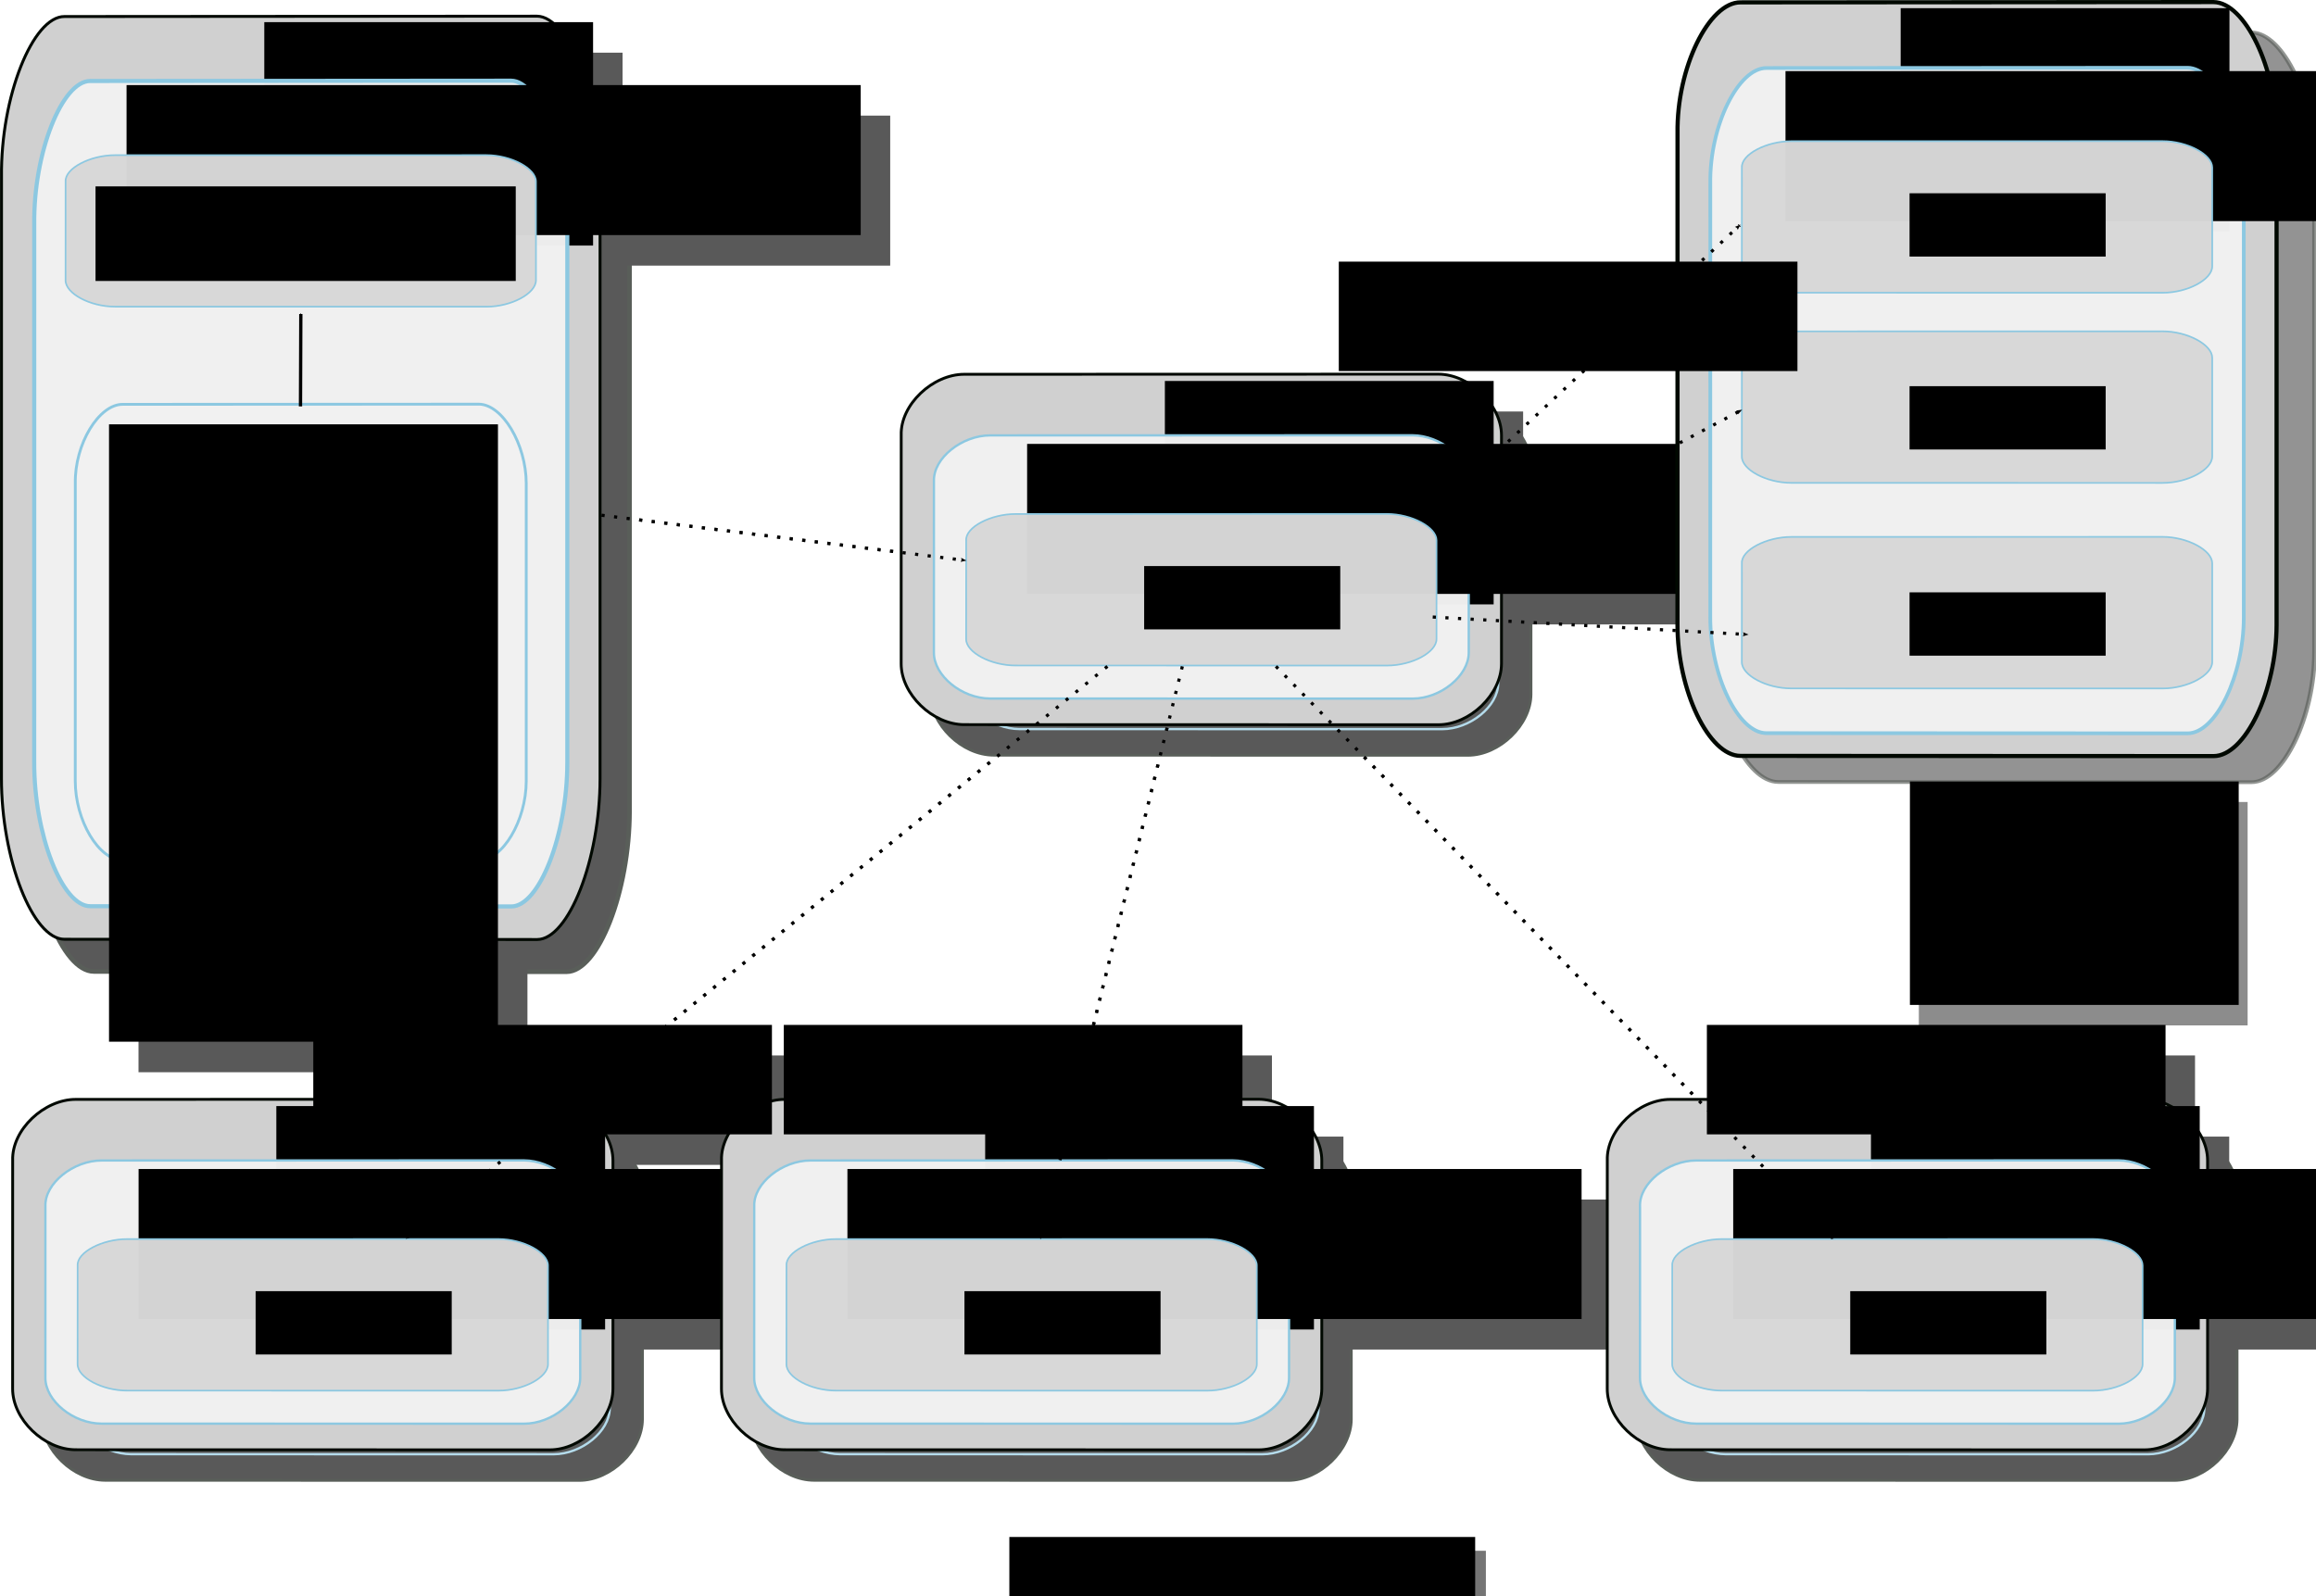 <?xml version="1.0" encoding="UTF-8" standalone="no"?>
<!-- Created with Inkscape (http://www.inkscape.org/) -->
<svg
   xmlns:dc="http://purl.org/dc/elements/1.1/"
   xmlns:cc="http://web.resource.org/cc/"
   xmlns:rdf="http://www.w3.org/1999/02/22-rdf-syntax-ns#"
   xmlns:svg="http://www.w3.org/2000/svg"
   xmlns="http://www.w3.org/2000/svg"
   xmlns:xlink="http://www.w3.org/1999/xlink"
   xmlns:sodipodi="http://sodipodi.sourceforge.net/DTD/sodipodi-0.dtd"
   xmlns:inkscape="http://www.inkscape.org/namespaces/inkscape"
   version="1.0"
   width="732.93"
   height="505.281"
   id="svg2"
   sodipodi:version="0.32"
   inkscape:version="0.45.1"
   inkscape:output_extension="org.inkscape.output.svg.inkscape"
   sodipodi:docbase="/user/vjuresch/home/workspace/ProActive/doc-src/images"
   sodipodi:docname="masterWorkerDeployment.svg"
   inkscape:export-filename="/user/vjuresch/home/workspace/ProActive/doc-src/images/masterWorkerDeployment.png"
   inkscape:export-xdpi="90"
   inkscape:export-ydpi="90">
  <sodipodi:namedview
     inkscape:window-height="1018"
     inkscape:window-width="1672"
     inkscape:pageshadow="2"
     inkscape:pageopacity="0.0"
     guidetolerance="10.0"
     gridtolerance="10.0"
     objecttolerance="10.0"
     borderopacity="1.0"
     bordercolor="#666666"
     pagecolor="#ffffff"
     id="base"
     inkscape:zoom="1.0145072"
     inkscape:cx="537.90193"
     inkscape:cy="253.34119"
     inkscape:window-x="1680"
     inkscape:window-y="0"
     inkscape:current-layer="svg2"
     height="500px"
     width="750px"
     showguides="true"
     showgrid="false"
     inkscape:guide-bbox="true" />
  <defs
     id="defs4">
    <marker
       inkscape:stockid="Arrow1Mstart"
       orient="auto"
       refY="0"
       refX="0"
       id="Arrow1Mstart"
       style="overflow:visible">
      <path
         id="path3929"
         d="M 0,0 L 5,-5 L -12.5,0 L 5,5 L 0,0 z "
         style="fill-rule:evenodd;stroke:#000000;stroke-width:1pt;marker-start:none"
         transform="matrix(0.4,0,0,0.4,4,0)" />
    </marker>
    <marker
       inkscape:stockid="Arrow2Mstart"
       orient="auto"
       refY="0"
       refX="0"
       id="marker11057"
       style="overflow:visible">
      <path
         id="path10882"
         style="font-size:12px;fill-rule:evenodd;stroke-width:0.625;stroke-linejoin:round"
         d="M 8.719,4.034 L -2.207,0.016 L 8.719,-4.002 C 6.973,-1.63 6.983,1.616 8.719,4.034 z "
         transform="scale(0.6,0.6)" />
    </marker>
    <marker
       inkscape:stockid="Arrow1Lstart"
       orient="auto"
       refY="0"
       refX="0"
       id="marker11054"
       style="overflow:visible">
      <path
         id="path10858"
         d="M 0,0 L 5,-5 L -12.5,0 L 5,5 L 0,0 z "
         style="fill-rule:evenodd;stroke:#000000;stroke-width:1pt;marker-start:none"
         transform="matrix(0.8,0,0,0.8,10,0)" />
    </marker>
    <marker
       inkscape:stockid="Arrow1Lend"
       orient="auto"
       refY="0"
       refX="0"
       id="marker11051"
       style="overflow:visible">
      <path
         id="path10861"
         d="M 0,0 L 5,-5 L -12.5,0 L 5,5 L 0,0 z "
         style="fill-rule:evenodd;stroke:#000000;stroke-width:1pt;marker-start:none"
         transform="matrix(-0.8,0,0,-0.8,-10,0)" />
    </marker>
    <marker
       refX="0"
       refY="0"
       orient="auto"
       style="overflow:visible"
       id="Arrow1Lend">
      <path
         d="M 0,0 L 5,-5 L -12.5,0 L 5,5 L 0,0 z "
         transform="matrix(-0.8,0,0,-0.8,-10,0)"
         style="fill-rule:evenodd;stroke:#000000;stroke-width:1pt;marker-start:none"
         id="path7152" />
    </marker>
    <marker
       refX="0"
       refY="0"
       orient="auto"
       style="overflow:visible"
       id="Arrow1Lstart">
      <path
         d="M 0,0 L 5,-5 L -12.5,0 L 5,5 L 0,0 z "
         transform="matrix(0.8,0,0,0.8,10,0)"
         style="fill-rule:evenodd;stroke:#000000;stroke-width:1pt;marker-start:none"
         id="path7149" />
    </marker>
    <marker
       refX="0"
       refY="0"
       orient="auto"
       style="overflow:visible"
       id="Arrow2Mend">
      <path
         d="M 8.719,4.034 L -2.207,0.016 L 8.719,-4.002 C 6.973,-1.63 6.983,1.616 8.719,4.034 z "
         transform="scale(-0.6,-0.6)"
         style="font-size:12px;fill-rule:evenodd;stroke-width:0.625;stroke-linejoin:round"
         id="path7176" />
    </marker>
    <marker
       refX="0"
       refY="0"
       orient="auto"
       style="overflow:visible"
       id="Arrow2Mstart">
      <path
         d="M 8.719,4.034 L -2.207,0.016 L 8.719,-4.002 C 6.973,-1.63 6.983,1.616 8.719,4.034 z "
         transform="scale(0.6,0.6)"
         style="font-size:12px;fill-rule:evenodd;stroke-width:0.625;stroke-linejoin:round"
         id="path7173" />
    </marker>
    <linearGradient
       id="linearGradient19531">
      <stop
         style="stop-color:#7139db;stop-opacity:1"
         offset="0"
         id="stop19533" />
      <stop
         style="stop-color:#000000;stop-opacity:0"
         offset="1"
         id="stop19535" />
    </linearGradient>
    <linearGradient
       id="linearGradient19525">
      <stop
         style="stop-color:#475ad2;stop-opacity:1"
         offset="0"
         id="stop19527" />
      <stop
         style="stop-color:#f24a01;stop-opacity:0"
         offset="1"
         id="stop19529" />
    </linearGradient>
    <linearGradient
       id="linearGradient15288">
      <stop
         style="stop-color:#144483;stop-opacity:1"
         offset="0"
         id="stop15290" />
      <stop
         style="stop-color:#0000ff;stop-opacity:0"
         offset="1"
         id="stop15292" />
    </linearGradient>
    <linearGradient
       id="linearGradient15282">
      <stop
         style="stop-color:#144483;stop-opacity:1"
         offset="0"
         id="stop15284" />
      <stop
         style="stop-color:#0000ff;stop-opacity:0"
         offset="1"
         id="stop15286" />
    </linearGradient>
    <linearGradient
       id="linearGradient14285">
      <stop
         style="stop-color:#cbcbff;stop-opacity:1"
         offset="0"
         id="stop14287" />
      <stop
         style="stop-color:#0000dc;stop-opacity:0"
         offset="1"
         id="stop14289" />
    </linearGradient>
    <linearGradient
       id="linearGradient14279">
      <stop
         style="stop-color:#144483;stop-opacity:1"
         offset="0"
         id="stop14281" />
      <stop
         style="stop-color:#0000ff;stop-opacity:0"
         offset="1"
         id="stop14283" />
    </linearGradient>
    <linearGradient
       id="linearGradient12315">
      <stop
         style="stop-color:#0000dc;stop-opacity:1"
         offset="0"
         id="stop12317" />
      <stop
         style="stop-color:#0000dc;stop-opacity:0"
         offset="1"
         id="stop12319" />
    </linearGradient>
    <linearGradient
       id="linearGradient11338">
      <stop
         style="stop-color:#0000dc;stop-opacity:1"
         offset="0"
         id="stop11340" />
      <stop
         style="stop-color:#0000dc;stop-opacity:0"
         offset="1"
         id="stop11342" />
    </linearGradient>
    <linearGradient
       id="linearGradient9308">
      <stop
         style="stop-color:#c25e69;stop-opacity:1"
         offset="0"
         id="stop9310" />
      <stop
         style="stop-color:#0000dc;stop-opacity:0"
         offset="1"
         id="stop9312" />
    </linearGradient>
    <linearGradient
       id="linearGradient8331">
      <stop
         style="stop-color:#5e47eb;stop-opacity:1"
         offset="0"
         id="stop8333" />
      <stop
         style="stop-color:#ff7f2a;stop-opacity:0"
         offset="1"
         id="stop8335" />
    </linearGradient>
    <marker
       refX="0"
       refY="0"
       orient="auto"
       style="overflow:visible"
       id="Arrow2Lend">
      <path
         d="M 8.719,4.034 L -2.207,0.016 L 8.719,-4.002 C 6.973,-1.63 6.983,1.616 8.719,4.034 z "
         transform="matrix(-1.1,0,0,-1.1,-1.1,0)"
         style="font-size:12px;fill-rule:evenodd;stroke-width:0.625;stroke-linejoin:round"
         id="path7170" />
    </marker>
    <marker
       refX="0"
       refY="0"
       orient="auto"
       style="overflow:visible"
       id="Arrow2Lstart">
      <path
         d="M 8.719,4.034 L -2.207,0.016 L 8.719,-4.002 C 6.973,-1.63 6.983,1.616 8.719,4.034 z "
         transform="matrix(1.1,0,0,1.1,1.1,0)"
         style="font-size:12px;fill-rule:evenodd;stroke-width:0.625;stroke-linejoin:round"
         id="path7167" />
    </marker>
    <linearGradient
       id="linearGradient3134">
      <stop
         style="stop-color:#c3d1e2;stop-opacity:1;"
         offset="0"
         id="stop3136" />
      <stop
         style="stop-color:#0000ff;stop-opacity:0"
         offset="1"
         id="stop3138" />
    </linearGradient>
    <linearGradient
       x1="133.786"
       y1="179.505"
       x2="357.643"
       y2="179.505"
       id="linearGradient9369"
       xlink:href="#linearGradient9308"
       gradientUnits="userSpaceOnUse"
       gradientTransform="matrix(0.453,0,0,0.515,497.911,179.739)"
       spreadMethod="pad" />
    <linearGradient
       x1="275.764"
       y1="926.648"
       x2="518.521"
       y2="926.648"
       id="linearGradient9371"
       xlink:href="#linearGradient9308"
       gradientUnits="userSpaceOnUse"
       gradientTransform="matrix(0.453,0,0,0.515,429.317,-204.696)" />
    <linearGradient
       x1="133.786"
       y1="179.505"
       x2="357.643"
       y2="179.505"
       id="linearGradient9374"
       xlink:href="#linearGradient9308"
       gradientUnits="userSpaceOnUse"
       gradientTransform="matrix(0.453,0,0,0.515,491.398,16.982)"
       spreadMethod="pad" />
    <linearGradient
       x1="461.479"
       y1="709.505"
       x2="704.236"
       y2="709.505"
       id="linearGradient9376"
       xlink:href="#linearGradient9308"
       gradientUnits="userSpaceOnUse"
       gradientTransform="matrix(0.453,0,0,0.515,338.678,-255.724)" />
    <linearGradient
       x1="133.786"
       y1="179.505"
       x2="357.643"
       y2="179.505"
       id="linearGradient9379"
       xlink:href="#linearGradient9308"
       gradientUnits="userSpaceOnUse"
       gradientTransform="matrix(0.453,0,0,0.515,499.962,345.499)"
       spreadMethod="pad" />
    <linearGradient
       x1="50.05"
       y1="712.362"
       x2="292.807"
       y2="712.362"
       id="linearGradient9381"
       xlink:href="#linearGradient9308"
       gradientUnits="userSpaceOnUse"
       gradientTransform="matrix(0.453,0,0,0.515,533.612,71.322)" />
    <linearGradient
       x1="232.907"
       y1="443.791"
       x2="475.664"
       y2="443.791"
       id="linearGradient9384"
       xlink:href="#linearGradient8331"
       gradientUnits="userSpaceOnUse"
       gradientTransform="matrix(0.453,0,0,0.515,179.281,71.292)" />
    <linearGradient
       x1="133.786"
       y1="179.505"
       x2="357.643"
       y2="179.505"
       id="linearGradient9387"
       xlink:href="#linearGradient3134"
       gradientUnits="userSpaceOnUse"
       gradientTransform="matrix(0.453,0,0,0.515,23.932,80.577)" />
    <linearGradient
       x1="133.786"
       y1="179.505"
       x2="357.643"
       y2="179.505"
       id="linearGradient9390"
       xlink:href="#linearGradient3134"
       gradientUnits="userSpaceOnUse"
       gradientTransform="matrix(0.453,0,0,0.515,29.528,279.842)" />
    <linearGradient
       x1="119.957"
       y1="201.511"
       x2="230.515"
       y2="201.511"
       id="linearGradient11344"
       xlink:href="#linearGradient11338"
       gradientUnits="userSpaceOnUse"
       gradientTransform="translate(-40,-28.571)" />
    <linearGradient
       x1="85.553"
       y1="372.204"
       x2="196.111"
       y2="372.204"
       id="linearGradient12321"
       xlink:href="#linearGradient12315"
       gradientUnits="userSpaceOnUse" />
    <linearGradient
       x1="133.786"
       y1="179.505"
       x2="357.643"
       y2="179.505"
       id="linearGradient15346"
       xlink:href="#linearGradient15288"
       gradientUnits="userSpaceOnUse"
       gradientTransform="matrix(0.759,0,0,1.092,140.682,202.213)"
       spreadMethod="pad" />
    <linearGradient
       x1="119.957"
       y1="201.511"
       x2="230.515"
       y2="201.511"
       id="linearGradient15348"
       xlink:href="#linearGradient14285"
       gradientUnits="userSpaceOnUse"
       gradientTransform="matrix(1.677,0,0,2.123,33.497,-29.496)" />
    <linearGradient
       x1="133.786"
       y1="179.505"
       x2="357.643"
       y2="179.505"
       id="linearGradient15350"
       xlink:href="#linearGradient14279"
       gradientUnits="userSpaceOnUse"
       gradientTransform="matrix(0.623,0,0,0.845,195.419,-44.791)"
       spreadMethod="pad" />
    <linearGradient
       x1="119.957"
       y1="201.511"
       x2="230.515"
       y2="201.511"
       id="linearGradient15352"
       xlink:href="#linearGradient14285"
       gradientUnits="userSpaceOnUse"
       gradientTransform="matrix(1.375,0,0,1.642,107.49,-224.001)" />
    <linearGradient
       x1="133.786"
       y1="179.505"
       x2="357.643"
       y2="179.505"
       id="linearGradient17443"
       xlink:href="#linearGradient15288"
       gradientUnits="userSpaceOnUse"
       gradientTransform="matrix(0.759,0,0,1.092,140.682,202.213)"
       spreadMethod="pad" />
    <linearGradient
       x1="119.957"
       y1="201.511"
       x2="230.515"
       y2="201.511"
       id="linearGradient17445"
       xlink:href="#linearGradient14285"
       gradientUnits="userSpaceOnUse"
       gradientTransform="matrix(1.677,0,0,2.123,33.497,-29.496)" />
    <linearGradient
       x1="133.786"
       y1="179.505"
       x2="357.643"
       y2="179.505"
       id="linearGradient17447"
       xlink:href="#linearGradient14279"
       gradientUnits="userSpaceOnUse"
       gradientTransform="matrix(0.623,0,0,0.845,195.419,-44.791)"
       spreadMethod="pad" />
    <linearGradient
       x1="119.957"
       y1="201.511"
       x2="230.515"
       y2="201.511"
       id="linearGradient17449"
       xlink:href="#linearGradient14285"
       gradientUnits="userSpaceOnUse"
       gradientTransform="matrix(1.375,0,0,1.642,107.49,-224.001)" />
    <linearGradient
       x1="133.786"
       y1="179.505"
       x2="357.643"
       y2="179.505"
       id="linearGradient17477"
       xlink:href="#linearGradient15288"
       gradientUnits="userSpaceOnUse"
       gradientTransform="matrix(0.759,0,0,1.092,140.682,202.213)"
       spreadMethod="pad" />
    <linearGradient
       x1="119.957"
       y1="201.511"
       x2="230.515"
       y2="201.511"
       id="linearGradient17479"
       xlink:href="#linearGradient14285"
       gradientUnits="userSpaceOnUse"
       gradientTransform="matrix(1.677,0,0,2.123,33.497,-29.496)" />
    <linearGradient
       x1="133.786"
       y1="179.505"
       x2="357.643"
       y2="179.505"
       id="linearGradient17481"
       xlink:href="#linearGradient14279"
       gradientUnits="userSpaceOnUse"
       gradientTransform="matrix(0.623,0,0,0.845,195.419,-44.791)"
       spreadMethod="pad" />
    <linearGradient
       x1="119.957"
       y1="201.511"
       x2="230.515"
       y2="201.511"
       id="linearGradient17483"
       xlink:href="#linearGradient14285"
       gradientUnits="userSpaceOnUse"
       gradientTransform="matrix(1.375,0,0,1.642,107.49,-224.001)" />
    <linearGradient
       x1="133.786"
       y1="179.505"
       x2="357.643"
       y2="179.505"
       id="linearGradient18480"
       xlink:href="#linearGradient15288"
       gradientUnits="userSpaceOnUse"
       gradientTransform="matrix(0.759,0,0,1.092,140.682,202.213)"
       spreadMethod="pad" />
    <linearGradient
       x1="119.957"
       y1="201.511"
       x2="230.515"
       y2="201.511"
       id="linearGradient18482"
       xlink:href="#linearGradient14285"
       gradientUnits="userSpaceOnUse"
       gradientTransform="matrix(1.677,0,0,2.123,33.497,-29.496)" />
    <linearGradient
       x1="133.786"
       y1="179.505"
       x2="357.643"
       y2="179.505"
       id="linearGradient18484"
       xlink:href="#linearGradient14279"
       gradientUnits="userSpaceOnUse"
       gradientTransform="matrix(0.623,0,0,0.845,195.419,-44.791)"
       spreadMethod="pad" />
    <linearGradient
       x1="119.957"
       y1="201.511"
       x2="230.515"
       y2="201.511"
       id="linearGradient18486"
       xlink:href="#linearGradient14285"
       gradientUnits="userSpaceOnUse"
       gradientTransform="matrix(1.375,0,0,1.642,107.49,-224.001)" />
    <linearGradient
       x1="133.786"
       y1="179.505"
       x2="357.643"
       y2="179.505"
       id="linearGradient18514"
       xlink:href="#linearGradient15288"
       gradientUnits="userSpaceOnUse"
       gradientTransform="matrix(0.759,0,0,1.092,140.682,202.213)"
       spreadMethod="pad" />
    <linearGradient
       x1="119.957"
       y1="201.511"
       x2="230.515"
       y2="201.511"
       id="linearGradient18516"
       xlink:href="#linearGradient14285"
       gradientUnits="userSpaceOnUse"
       gradientTransform="matrix(1.677,0,0,2.123,33.497,-29.496)" />
    <linearGradient
       x1="133.786"
       y1="179.505"
       x2="357.643"
       y2="179.505"
       id="linearGradient18518"
       xlink:href="#linearGradient14279"
       gradientUnits="userSpaceOnUse"
       gradientTransform="matrix(0.623,0,0,0.845,195.419,-44.791)"
       spreadMethod="pad" />
    <linearGradient
       x1="119.957"
       y1="201.511"
       x2="230.515"
       y2="201.511"
       id="linearGradient18520"
       xlink:href="#linearGradient14285"
       gradientUnits="userSpaceOnUse"
       gradientTransform="matrix(1.375,0,0,1.642,107.49,-224.001)" />
    <linearGradient
       x1="133.786"
       y1="179.505"
       x2="357.643"
       y2="179.505"
       id="linearGradient18548"
       xlink:href="#linearGradient15288"
       gradientUnits="userSpaceOnUse"
       gradientTransform="matrix(0.759,0,0,1.092,140.682,202.213)"
       spreadMethod="pad" />
    <linearGradient
       x1="119.957"
       y1="201.511"
       x2="230.515"
       y2="201.511"
       id="linearGradient18550"
       xlink:href="#linearGradient14285"
       gradientUnits="userSpaceOnUse"
       gradientTransform="matrix(1.677,0,0,2.123,33.497,-29.496)" />
    <linearGradient
       x1="133.786"
       y1="179.505"
       x2="357.643"
       y2="179.505"
       id="linearGradient18552"
       xlink:href="#linearGradient14279"
       gradientUnits="userSpaceOnUse"
       gradientTransform="matrix(0.623,0,0,0.845,195.419,-44.791)"
       spreadMethod="pad" />
    <linearGradient
       x1="119.957"
       y1="201.511"
       x2="230.515"
       y2="201.511"
       id="linearGradient18554"
       xlink:href="#linearGradient14285"
       gradientUnits="userSpaceOnUse"
       gradientTransform="matrix(1.375,0,0,1.642,107.49,-224.001)" />
    <linearGradient
       x1="284.487"
       y1="299.641"
       x2="395.045"
       y2="299.641"
       id="linearGradient19537"
       xlink:href="#linearGradient19531"
       gradientUnits="userSpaceOnUse" />
    <filter
       inkscape:collect="always"
       id="filter27286">
      <feGaussianBlur
         inkscape:collect="always"
         stdDeviation="5.771"
         id="feGaussianBlur27288" />
    </filter>
    <filter
       inkscape:collect="always"
       x="-0.095"
       width="1.19"
       y="-0.212"
       height="1.424"
       id="filter4105">
      <feGaussianBlur
         inkscape:collect="always"
         stdDeviation="2.146"
         id="feGaussianBlur4107" />
    </filter>
    <filter
       inkscape:collect="always"
       x="-0.041"
       width="1.082"
       y="-0.448"
       height="1.895"
       id="filter4149">
      <feGaussianBlur
         inkscape:collect="always"
         stdDeviation="2.166"
         id="feGaussianBlur4151" />
    </filter>
  </defs>
  <path
     sodipodi:nodetypes="csssssssz"
     id="path2958"
     d="M 582.698,27.723 C 582.698,27.723 732.249,27.614 732.249,27.614 C 742.134,27.711 752.131,53.154 752.179,78.406 C 752.179,78.406 752.179,269.031 752.179,269.031 C 752.141,294.552 742.225,319.818 732.292,319.852 C 732.292,319.852 582.677,319.77 582.677,319.77 C 572.638,319.797 562.709,294.34 562.746,268.835 C 562.746,268.835 562.762,78.457 562.762,78.457 C 562.458,53.056 572.72,27.625 582.698,27.723 z "
     style="opacity:0.65;fill:#000000;fill-opacity:1;fill-rule:evenodd;stroke:#000800;stroke-width:1.455px;stroke-linecap:butt;stroke-linejoin:round;stroke-opacity:1;filter:url(#filter27286)"
     transform="matrix(1.001,0,0,0.812,-20.475,-12.152)" />
  <g
     id="g27068"
     transform="translate(-1.406,14.174)"
     style="opacity:0.65;fill:#000000;fill-opacity:1;filter:url(#filter27286)">
    <g
       id="g27070"
       style="fill:#000000;fill-opacity:1">
      <path
         sodipodi:nodetypes="csssssssz"
         id="path27072"
         d="M 31.149,1.249 C 31.149,1.249 180.7,1.14 180.7,1.14 C 190.585,1.237 200.581,26.68 200.63,51.932 C 200.63,51.932 200.63,242.557 200.63,242.557 C 200.592,268.078 190.676,293.344 180.743,293.378 C 180.743,293.378 31.128,293.296 31.128,293.296 C 21.089,293.323 11.16,267.865 11.197,242.361 C 11.197,242.361 11.213,51.983 11.213,51.983 C 10.909,26.582 21.171,1.151 31.149,1.249 z "
         style="fill:#000000;fill-opacity:1;fill-rule:evenodd;stroke:#000800;stroke-width:1.455px;stroke-linecap:butt;stroke-linejoin:round;stroke-opacity:1" />
      <flowRoot
         style="fill:#000000;fill-opacity:1;font-family:Standard Symbols L"
         transform="translate(50.941,-15.468)"
         id="flowRoot27074"
         xml:space="preserve"><flowRegion
           id="flowRegion27076"><rect
             style="fill:#000000;fill-opacity:1;font-family:Standard Symbols L"
             width="104.046"
             height="70.711"
             x="43.437"
             y="17.966"
             id="rect27078" /></flowRegion><flowPara
           style="fill:#000000;fill-opacity:1;font-family:Aharoni CLM"
           id="flowPara27080">Host</flowPara></flowRoot>      <path
         sodipodi:nodetypes="csssssssz"
         id="path27082"
         d="M 39.319,20.046 C 39.319,20.046 172.529,19.953 172.529,19.953 C 181.334,20.035 190.238,41.605 190.281,63.013 C 190.281,63.013 190.281,224.621 190.281,224.621 C 190.248,246.257 181.415,267.677 172.568,267.706 C 172.568,267.706 39.3,267.637 39.3,267.637 C 30.358,267.66 21.513,246.077 21.546,224.455 C 21.546,224.455 21.561,63.057 21.561,63.057 C 21.29,41.522 30.431,19.962 39.319,20.046 z "
         style="fill:#000000;fill-opacity:1;fill-rule:evenodd;stroke:#8cc8e1;stroke-width:1.265px;stroke-linecap:butt;stroke-linejoin:round;stroke-opacity:1" />
      <flowRoot
         transform="translate(30.583,-2.621)"
         id="flowRoot27084"
         xml:space="preserve"
         style="fill:#000000;fill-opacity:1"><flowRegion
           id="flowRegion27086"><rect
             width="232.335"
             height="47.477"
             x="20.203"
             y="25.037"
             id="rect27088"
             style="fill:#000000;fill-opacity:1" /></flowRegion><flowPara
           style="fill:#000000;fill-opacity:1;font-family:Aharoni CLM"
           id="flowPara27090">Java Virtual Machine</flowPara></flowRoot>      <path
         sodipodi:nodetypes="csssssssz"
         id="path27092"
         d="M 47.161,44.6 C 47.161,44.6 164.684,44.582 164.684,44.582 C 172.452,44.598 180.308,48.776 180.345,52.922 C 180.345,52.922 180.345,84.221 180.345,84.221 C 180.316,88.411 172.524,92.56 164.718,92.565 C 164.718,92.565 47.145,92.552 47.145,92.552 C 39.256,92.556 31.453,88.376 31.482,84.189 C 31.482,84.189 31.495,52.93 31.495,52.93 C 31.256,48.759 39.32,44.584 47.161,44.6 z "
         style="fill:#000000;fill-opacity:1;fill-rule:evenodd;stroke:#8cc8e1;stroke-width:0.523px;stroke-linecap:butt;stroke-linejoin:round;stroke-opacity:1" />
      <flowRoot
         transform="translate(-0.315,-65.288)"
         id="flowRoot27094"
         xml:space="preserve"
         style="fill:#000000;fill-opacity:1"><flowRegion
           id="flowRegion27096"><rect
             y="119.77"
             x="41.284"
             height="29.935"
             width="132.983"
             id="rect27098"
             style="fill:#000000;fill-opacity:1" /></flowRegion><flowPara
           style="fill:#000000;fill-opacity:1;font-family:Aharoni CLM"
           id="flowPara27100">ProActive Master-Worker Application</flowPara></flowRoot>      <path
         sodipodi:nodetypes="csssssssz"
         id="path27102"
         d="M 49.567,124.52 C 49.567,124.52 162.278,124.471 162.278,124.471 C 169.728,124.514 177.262,135.782 177.298,146.965 C 177.298,146.965 177.298,231.384 177.298,231.384 C 177.27,242.687 169.796,253.876 162.31,253.891 C 162.31,253.891 49.551,253.855 49.551,253.855 C 41.985,253.867 34.502,242.593 34.529,231.298 C 34.529,231.298 34.542,146.988 34.542,146.988 C 34.313,135.739 42.047,124.476 49.567,124.52 z "
         style="fill:#000000;fill-opacity:1;fill-rule:evenodd;stroke:#8cc8e1;stroke-width:0.841px;stroke-linecap:butt;stroke-linejoin:round;stroke-opacity:1" />
      <flowRoot
         transform="translate(3.953,10.019)"
         id="flowRoot27104"
         xml:space="preserve"
         style="fill:#000000;fill-opacity:1"><flowRegion
           id="flowRegion27106"><rect
             y="119.77"
             x="41.284"
             height="195.398"
             width="123.083"
             id="rect27108"
             style="fill:#000000;fill-opacity:1" /></flowRegion><flowPara
           id="flowPara27110"
           style="fill:#000000;fill-opacity:1;font-family:Aharoni CLM">Deployment Descriptor</flowPara><flowPara
           style="fill:#000000;fill-opacity:1;font-family:Aharoni CLM"
           id="flowPara27112" /><flowPara
           style="fill:#000000;fill-opacity:1;font-family:Aharoni CLM"
           id="flowPara27114">- VN</flowPara><flowPara
           style="fill:#000000;fill-opacity:1;font-family:Aharoni CLM"
           id="flowPara27116">- Nodes</flowPara><flowPara
           style="fill:#000000;fill-opacity:1;font-family:Aharoni CLM"
           id="flowPara27118">- JVMs</flowPara><flowPara
           style="fill:#000000;fill-opacity:1;font-family:Aharoni CLM"
           id="flowPara27120" /><flowPara
           style="fill:#000000;fill-opacity:1;font-family:Aharoni CLM"
           id="flowPara27122">- Hosts</flowPara><flowPara
           style="fill:#000000;fill-opacity:1;font-family:Aharoni CLM"
           id="flowPara27124">- Protocols</flowPara></flowRoot>      <path
         inkscape:connector-type="polyline"
         id="path27126"
         d="M 105.936,94.867 L 105.833,124.118"
         style="fill:#000000;fill-opacity:1;fill-rule:evenodd;stroke:#000000;stroke-width:1.041px;stroke-linecap:butt;stroke-linejoin:miter;marker-start:url(#Arrow1Mstart);marker-end:none;stroke-opacity:1"
         sodipodi:nodetypes="cc" />
    </g>
    <path
       style="fill:#000000;fill-opacity:1;fill-rule:evenodd;stroke:#000800;stroke-width:0.898px;stroke-linecap:butt;stroke-linejoin:round;stroke-opacity:1"
       d="M 315.93,113.951 C 315.93,113.951 465.913,113.909 465.913,113.909 C 475.827,113.946 485.853,123.606 485.901,133.194 C 485.901,133.194 485.901,205.571 485.901,205.571 C 485.863,215.261 475.919,224.854 465.957,224.867 C 465.957,224.867 315.91,224.836 315.91,224.836 C 305.841,224.847 295.883,215.181 295.92,205.497 C 295.92,205.497 295.937,133.214 295.937,133.214 C 295.632,123.569 305.924,113.913 315.93,113.951 z "
       id="path27128"
       sodipodi:nodetypes="csssssssz" />
    <flowRoot
       xml:space="preserve"
       id="flowRoot27130"
       transform="translate(335.938,98.1)"
       style="fill:#000000;fill-opacity:1;font-family:Standard Symbols L"><flowRegion
         id="flowRegion27132"><rect
           id="rect27134"
           y="17.966"
           x="43.437"
           height="70.711"
           width="104.046"
           style="fill:#000000;fill-opacity:1;font-family:Standard Symbols L" /></flowRegion><flowPara
         id="flowPara27136"
         style="fill:#000000;fill-opacity:1;font-family:Aharoni CLM">Host A</flowPara></flowRoot>    <path
       style="fill:#000000;fill-opacity:1;fill-rule:evenodd;stroke:#8cc8e1;stroke-width:0.735px;stroke-linecap:butt;stroke-linejoin:round;stroke-opacity:1"
       d="M 324.106,133.287 C 324.106,133.287 457.735,133.256 457.735,133.256 C 466.568,133.284 475.5,140.54 475.543,147.741 C 475.543,147.741 475.543,202.105 475.543,202.105 C 475.51,209.383 466.649,216.589 457.774,216.599 C 457.774,216.599 324.088,216.575 324.088,216.575 C 315.117,216.583 306.245,209.323 306.278,202.049 C 306.278,202.049 306.293,147.756 306.293,147.756 C 306.021,140.512 315.19,133.259 324.106,133.287 z "
       id="path27138"
       sodipodi:nodetypes="csssssssz" />
    <flowRoot
       xml:space="preserve"
       id="flowRoot27140"
       transform="translate(315.58,110.948)"
       style="fill:#000000;fill-opacity:1"><flowRegion
         id="flowRegion27142"><rect
           id="rect27144"
           y="25.037"
           x="20.203"
           height="47.477"
           width="232.335"
           style="fill:#000000;fill-opacity:1" /></flowRegion><flowPara
         id="flowPara27146"
         style="fill:#000000;fill-opacity:1;font-family:Aharoni CLM">Java Virtual Machine</flowPara></flowRoot>    <path
       style="fill:#000000;fill-opacity:1;fill-rule:evenodd;stroke:#8cc8e1;stroke-width:0.523px;stroke-linecap:butt;stroke-linejoin:round;stroke-opacity:1"
       d="M 332.158,158.168 C 332.158,158.168 449.681,158.15 449.681,158.15 C 457.449,158.166 465.305,162.344 465.342,166.49 C 465.342,166.49 465.342,197.789 465.342,197.789 C 465.313,201.979 457.521,206.128 449.715,206.133 C 449.715,206.133 332.142,206.12 332.142,206.12 C 324.253,206.124 316.45,201.944 316.479,197.757 C 316.479,197.757 316.492,166.498 316.492,166.498 C 316.253,162.328 324.317,158.152 332.158,158.168 z "
       id="path27148"
       sodipodi:nodetypes="csssssssz" />
    <flowRoot
       xml:space="preserve"
       id="flowRoot27150"
       transform="translate(331.537,54.878)"
       style="fill:#000000;fill-opacity:1"><flowRegion
         id="flowRegion27152"><rect
           id="rect27154"
           width="62.058"
           height="20.038"
           x="41.284"
           y="119.77"
           style="fill:#000000;fill-opacity:1" /></flowRegion><flowPara
         id="flowPara27156"
         style="fill:#000000;fill-opacity:1;font-family:Aharoni CLM">Master</flowPara></flowRoot>    <path
       style="fill:#000000;fill-opacity:1;fill-rule:evenodd;stroke:#000800;stroke-width:0.898px;stroke-linecap:butt;stroke-linejoin:round;stroke-opacity:1"
       d="M 34.742,343.446 C 34.742,343.446 184.725,343.404 184.725,343.404 C 194.639,343.441 204.664,353.101 204.713,362.689 C 204.713,362.689 204.713,435.067 204.713,435.067 C 204.675,444.757 194.73,454.35 184.769,454.363 C 184.769,454.363 34.722,454.332 34.722,454.332 C 24.653,454.342 14.695,444.676 14.732,434.992 C 14.732,434.992 14.748,362.709 14.748,362.709 C 14.444,353.064 24.735,343.409 34.742,343.446 z "
       id="path27158"
       sodipodi:nodetypes="csssssssz" />
    <flowRoot
       xml:space="preserve"
       id="flowRoot27160"
       transform="translate(54.75,327.595)"
       style="fill:#000000;fill-opacity:1;font-family:Standard Symbols L"><flowRegion
         id="flowRegion27162"><rect
           id="rect27164"
           y="17.966"
           x="43.437"
           height="70.711"
           width="104.046"
           style="fill:#000000;fill-opacity:1;font-family:Standard Symbols L" /></flowRegion><flowPara
         id="flowPara27166"
         style="fill:#000000;fill-opacity:1;font-family:Aharoni CLM">Host B</flowPara></flowRoot>    <path
       style="fill:#000000;fill-opacity:1;fill-rule:evenodd;stroke:#8cc8e1;stroke-width:0.735px;stroke-linecap:butt;stroke-linejoin:round;stroke-opacity:1"
       d="M 42.918,362.783 C 42.918,362.783 176.547,362.752 176.547,362.752 C 185.38,362.779 194.312,370.035 194.355,377.237 C 194.355,377.237 194.355,431.6 194.355,431.6 C 194.322,438.879 185.461,446.084 176.586,446.094 C 176.586,446.094 42.9,446.071 42.9,446.071 C 33.929,446.078 25.057,438.818 25.09,431.544 C 25.09,431.544 25.104,377.251 25.104,377.251 C 24.833,370.007 34.002,362.755 42.918,362.783 z "
       id="path27168"
       sodipodi:nodetypes="csssssssz" />
    <flowRoot
       xml:space="preserve"
       id="flowRoot27170"
       transform="translate(34.392,340.443)"
       style="fill:#000000;fill-opacity:1"><flowRegion
         id="flowRegion27172"><rect
           id="rect27174"
           y="25.037"
           x="20.203"
           height="47.477"
           width="232.335"
           style="fill:#000000;fill-opacity:1" /></flowRegion><flowPara
         id="flowPara27176"
         style="fill:#000000;fill-opacity:1;font-family:Aharoni CLM">Java Virtual Machine</flowPara></flowRoot>    <path
       style="fill:#000000;fill-opacity:1;fill-rule:evenodd;stroke:#8cc8e1;stroke-width:0.523px;stroke-linecap:butt;stroke-linejoin:round;stroke-opacity:1"
       d="M 50.97,387.664 C 50.97,387.664 168.493,387.646 168.493,387.646 C 176.261,387.662 184.116,391.839 184.154,395.985 C 184.154,395.985 184.154,427.284 184.154,427.284 C 184.125,431.475 176.332,435.623 168.527,435.629 C 168.527,435.629 50.954,435.615 50.954,435.615 C 43.064,435.62 35.262,431.44 35.291,427.252 C 35.291,427.252 35.303,395.994 35.303,395.994 C 35.065,391.823 43.129,387.647 50.97,387.664 z "
       id="path27178"
       sodipodi:nodetypes="csssssssz" />
    <flowRoot
       xml:space="preserve"
       id="flowRoot27180"
       transform="translate(50.349,284.373)"
       style="fill:#000000;fill-opacity:1"><flowRegion
         id="flowRegion27182"><rect
           id="rect27184"
           width="62.058"
           height="20.038"
           x="41.284"
           y="119.77"
           style="fill:#000000;fill-opacity:1" /></flowRegion><flowPara
         id="flowPara27186"
         style="fill:#000000;fill-opacity:1;font-family:Aharoni CLM">Worker 1</flowPara><flowPara
         style="fill:#000000;fill-opacity:1;font-family:Aharoni CLM"
         id="flowPara27188" /></flowRoot>    <path
       style="fill:#000000;fill-opacity:1;fill-rule:evenodd;stroke:#000800;stroke-width:0.898px;stroke-linecap:butt;stroke-linejoin:round;stroke-opacity:1"
       d="M 259.062,343.446 C 259.062,343.446 409.045,343.404 409.045,343.404 C 418.959,343.441 428.984,353.101 429.033,362.689 C 429.033,362.689 429.033,435.067 429.033,435.067 C 428.995,444.757 419.05,454.35 409.089,454.363 C 409.089,454.363 259.041,454.332 259.041,454.332 C 248.973,454.342 239.015,444.676 239.052,434.992 C 239.052,434.992 239.068,362.709 239.068,362.709 C 238.764,353.064 249.055,343.409 259.062,343.446 z "
       id="path27190"
       sodipodi:nodetypes="csssssssz" />
    <flowRoot
       xml:space="preserve"
       id="flowRoot27192"
       transform="translate(279.07,327.595)"
       style="fill:#000000;fill-opacity:1;font-family:Standard Symbols L"><flowRegion
         id="flowRegion27194"><rect
           id="rect27196"
           y="17.966"
           x="43.437"
           height="70.711"
           width="104.046"
           style="fill:#000000;fill-opacity:1;font-family:Standard Symbols L" /></flowRegion><flowPara
         id="flowPara27198"
         style="fill:#000000;fill-opacity:1;font-family:Aharoni CLM">Host C</flowPara></flowRoot>    <path
       style="fill:#000000;fill-opacity:1;fill-rule:evenodd;stroke:#8cc8e1;stroke-width:0.735px;stroke-linecap:butt;stroke-linejoin:round;stroke-opacity:1"
       d="M 267.238,362.783 C 267.238,362.783 400.867,362.752 400.867,362.752 C 409.7,362.779 418.632,370.035 418.675,377.237 C 418.675,377.237 418.675,431.6 418.675,431.6 C 418.642,438.879 409.781,446.084 400.906,446.094 C 400.906,446.094 267.219,446.071 267.219,446.071 C 258.249,446.078 249.377,438.818 249.41,431.544 C 249.41,431.544 249.424,377.251 249.424,377.251 C 249.153,370.007 258.322,362.755 267.238,362.783 z "
       id="path27200"
       sodipodi:nodetypes="csssssssz" />
    <flowRoot
       xml:space="preserve"
       id="flowRoot27202"
       transform="translate(258.711,340.443)"
       style="fill:#000000;fill-opacity:1"><flowRegion
         id="flowRegion27204"><rect
           id="rect27206"
           y="25.037"
           x="20.203"
           height="47.477"
           width="232.335"
           style="fill:#000000;fill-opacity:1" /></flowRegion><flowPara
         id="flowPara27208"
         style="fill:#000000;fill-opacity:1;font-family:Aharoni CLM">Java Virtual Machine</flowPara></flowRoot>    <path
       style="fill:#000000;fill-opacity:1;fill-rule:evenodd;stroke:#8cc8e1;stroke-width:0.523px;stroke-linecap:butt;stroke-linejoin:round;stroke-opacity:1"
       d="M 275.29,387.664 C 275.29,387.664 392.812,387.646 392.812,387.646 C 400.581,387.662 408.436,391.839 408.474,395.985 C 408.474,395.985 408.474,427.284 408.474,427.284 C 408.445,431.475 400.652,435.623 392.846,435.629 C 392.846,435.629 275.274,435.615 275.274,435.615 C 267.384,435.62 259.582,431.44 259.611,427.252 C 259.611,427.252 259.623,395.994 259.623,395.994 C 259.385,391.823 267.449,387.647 275.29,387.664 z "
       id="path27210"
       sodipodi:nodetypes="csssssssz" />
    <flowRoot
       xml:space="preserve"
       id="flowRoot27212"
       transform="translate(274.669,284.373)"
       style="fill:#000000;fill-opacity:1"><flowRegion
         id="flowRegion27214"><rect
           id="rect27216"
           width="62.058"
           height="20.038"
           x="41.284"
           y="119.77"
           style="fill:#000000;fill-opacity:1" /></flowRegion><flowPara
         id="flowPara27218"
         style="fill:#000000;fill-opacity:1;font-family:Aharoni CLM">Worker 2</flowPara></flowRoot>    <path
       style="fill:#000000;fill-opacity:1;fill-rule:evenodd;stroke:#000800;stroke-width:0.898px;stroke-linecap:butt;stroke-linejoin:round;stroke-opacity:1"
       d="M 539.382,343.446 C 539.382,343.446 689.365,343.404 689.365,343.404 C 699.279,343.441 709.304,353.101 709.352,362.689 C 709.352,362.689 709.352,435.067 709.352,435.067 C 709.315,444.757 699.37,454.35 689.409,454.363 C 689.409,454.363 539.361,454.332 539.361,454.332 C 529.293,454.342 519.335,444.676 519.372,434.992 C 519.372,434.992 519.388,362.709 519.388,362.709 C 519.084,353.064 529.375,343.409 539.382,343.446 z "
       id="path27220"
       sodipodi:nodetypes="csssssssz" />
    <flowRoot
       xml:space="preserve"
       id="flowRoot27222"
       transform="translate(559.39,327.595)"
       style="fill:#000000;fill-opacity:1;font-family:Standard Symbols L"><flowRegion
         id="flowRegion27224"><rect
           id="rect27226"
           y="17.966"
           x="43.437"
           height="70.711"
           width="104.046"
           style="fill:#000000;fill-opacity:1;font-family:Standard Symbols L" /></flowRegion><flowPara
         id="flowPara27228"
         style="fill:#000000;fill-opacity:1;font-family:Aharoni CLM">Host D</flowPara></flowRoot>    <path
       style="fill:#000000;fill-opacity:1;fill-rule:evenodd;stroke:#8cc8e1;stroke-width:0.735px;stroke-linecap:butt;stroke-linejoin:round;stroke-opacity:1"
       d="M 547.558,362.783 C 547.558,362.783 681.187,362.752 681.187,362.752 C 690.02,362.779 698.952,370.035 698.995,377.237 C 698.995,377.237 698.995,431.6 698.995,431.6 C 698.962,438.879 690.101,446.084 681.226,446.094 C 681.226,446.094 547.539,446.071 547.539,446.071 C 538.569,446.078 529.697,438.818 529.73,431.544 C 529.73,431.544 529.744,377.251 529.744,377.251 C 529.473,370.007 538.642,362.755 547.558,362.783 z "
       id="path27230"
       sodipodi:nodetypes="csssssssz" />
    <flowRoot
       xml:space="preserve"
       id="flowRoot27232"
       transform="translate(539.031,340.443)"
       style="fill:#000000;fill-opacity:1"><flowRegion
         id="flowRegion27234"><rect
           id="rect27236"
           y="25.037"
           x="20.203"
           height="47.477"
           width="232.335"
           style="fill:#000000;fill-opacity:1" /></flowRegion><flowPara
         id="flowPara27238"
         style="fill:#000000;fill-opacity:1;font-family:Aharoni CLM">Java Virtual Machine</flowPara></flowRoot>    <path
       style="fill:#000000;fill-opacity:1;fill-rule:evenodd;stroke:#8cc8e1;stroke-width:0.523px;stroke-linecap:butt;stroke-linejoin:round;stroke-opacity:1"
       d="M 555.61,387.664 C 555.61,387.664 673.132,387.646 673.132,387.646 C 680.901,387.662 688.756,391.839 688.794,395.985 C 688.794,395.985 688.794,427.284 688.794,427.284 C 688.765,431.475 680.972,435.623 673.166,435.629 C 673.166,435.629 555.594,435.615 555.594,435.615 C 547.704,435.62 539.902,431.44 539.93,427.252 C 539.93,427.252 539.943,395.994 539.943,395.994 C 539.705,391.823 547.769,387.647 555.61,387.664 z "
       id="path27240"
       sodipodi:nodetypes="csssssssz" />
    <flowRoot
       xml:space="preserve"
       id="flowRoot27242"
       transform="translate(554.989,284.373)"
       style="fill:#000000;fill-opacity:1"><flowRegion
         id="flowRegion27244"><rect
           id="rect27246"
           width="62.058"
           height="20.038"
           x="41.284"
           y="119.77"
           style="fill:#000000;fill-opacity:1" /></flowRegion><flowPara
         id="flowPara27248"
         style="fill:#000000;fill-opacity:1;font-family:Aharoni CLM">Worker n</flowPara></flowRoot>    <path
       inkscape:connection-start="#g24828"
       inkscape:connection-end="#path24585"
       inkscape:connector-type="polyline"
       id="path27250"
       d="M 191.762,148.893 L 306.887,163.198"
       style="fill:#000000;fill-opacity:1;fill-rule:evenodd;stroke:#000000;stroke-width:1;stroke-linecap:butt;stroke-linejoin:miter;marker-end:url(#Arrow2Mend);stroke-miterlimit:4;stroke-dasharray:1, 3;stroke-dashoffset:0;stroke-opacity:1;display:inline" />
    <path
       inkscape:connection-end="#path24731"
       inkscape:connection-start="#path24585"
       inkscape:connector-type="polyline"
       id="path27252"
       d="M 351.864,196.732 L 130.108,377.722"
       style="fill:#000000;fill-opacity:1;fill-rule:evenodd;stroke:#000000;stroke-width:1;stroke-linecap:butt;stroke-linejoin:miter;marker-end:url(#Arrow2Mend);stroke-miterlimit:4;stroke-dasharray:1, 3;stroke-dashoffset:0;stroke-opacity:1" />
    <path
       inkscape:connection-end="#path24780"
       inkscape:connection-start="#path24585"
       inkscape:connector-type="polyline"
       id="path27254"
       d="M 375.57,196.732 L 330.722,377.722"
       style="fill:#000000;fill-opacity:1;fill-rule:evenodd;stroke:#000000;stroke-width:1;stroke-linecap:butt;stroke-linejoin:miter;marker-end:url(#Arrow2Mend);stroke-miterlimit:4;stroke-dasharray:1, 3;stroke-dashoffset:0;stroke-opacity:1" />
    <path
       inkscape:connection-end="#path24812"
       inkscape:connection-start="#path24585"
       inkscape:connector-type="polyline"
       id="path27256"
       d="M 405.195,196.732 L 581.418,377.722"
       style="fill:#000000;fill-opacity:1;fill-rule:evenodd;stroke:#000000;stroke-width:1;stroke-linecap:butt;stroke-linejoin:miter;marker-end:url(#Arrow2Mend);stroke-miterlimit:4;stroke-dasharray:1, 3;stroke-dashoffset:0;stroke-opacity:1" />
    <flowRoot
       transform="translate(41.235,54.822)"
       id="flowRoot27258"
       xml:space="preserve"
       style="fill:#000000;fill-opacity:1"><flowRegion
         id="flowRegion27260"><rect
           y="265.054"
           x="509.668"
           height="34.638"
           width="145.148"
           id="rect27262"
           style="fill:#000000;fill-opacity:1" /></flowRegion><flowPara
         style="fill:#000000;fill-opacity:1;font-family:Aharoni CLM"
         id="flowPara27264">Create Worker n</flowPara></flowRoot>    <flowRoot
       transform="translate(-250.889,54.822)"
       id="flowRoot27266"
       xml:space="preserve"
       style="fill:#000000;fill-opacity:1"><flowRegion
         id="flowRegion27268"><rect
           y="265.054"
           x="509.668"
           height="34.638"
           width="145.148"
           id="rect27270"
           style="fill:#000000;fill-opacity:1" /></flowRegion><flowPara
         style="fill:#000000;fill-opacity:1;font-family:Aharoni CLM"
         id="flowPara27272">Create Worker 2</flowPara></flowRoot>    <flowRoot
       transform="translate(-399.79,54.822)"
       id="flowRoot27274"
       xml:space="preserve"
       style="fill:#000000;fill-opacity:1"><flowRegion
         id="flowRegion27276"><rect
           y="265.054"
           x="509.668"
           height="34.638"
           width="145.148"
           id="rect27278"
           style="fill:#000000;fill-opacity:1" /></flowRegion><flowPara
         style="fill:#000000;fill-opacity:1;font-family:Aharoni CLM"
         id="flowPara27280">Create Worker 1</flowPara><flowPara
         id="flowPara27282"
         style="fill:#000000;fill-opacity:1;font-family:Aharoni CLM" /></flowRoot>    <path
       inkscape:connector-type="polyline"
       id="path27284"
       d="M 438.623,400.306 L 508.139,400.306"
       style="fill:#000000;fill-opacity:1;fill-rule:evenodd;stroke:#000000;stroke-width:1.451;stroke-linecap:butt;stroke-linejoin:miter;stroke-miterlimit:4;stroke-dasharray:2.901, 1.451;stroke-dashoffset:0;stroke-opacity:1" />
  </g>
  <g
     id="g24828"
     transform="translate(-10.737,4.511)">
    <path
       style="fill:#d0d0d0;fill-opacity:1;fill-rule:evenodd;stroke:#000800;stroke-width:0.922;stroke-linecap:butt;stroke-linejoin:round;stroke-miterlimit:4;stroke-dasharray:none;stroke-opacity:1"
       d="M 31.15,0.719 C 31.15,0.719 180.701,0.61 180.701,0.61 C 190.586,0.706 200.583,26.149 200.631,51.401 C 200.631,51.401 200.631,242.026 200.631,242.026 C 200.594,267.547 190.678,292.813 180.744,292.847 C 180.744,292.847 31.13,292.766 31.13,292.766 C 21.09,292.792 11.161,267.335 11.198,241.83 C 11.198,241.83 11.214,51.453 11.214,51.453 C 10.91,26.052 21.172,0.621 31.15,0.719 z "
       id="path4923"
       sodipodi:nodetypes="csssssssz" />
    <flowRoot
       xml:space="preserve"
       id="flowRoot4925"
       transform="translate(50.941,-15.468)"
       style="font-family:Standard Symbols L"><flowRegion
         id="flowRegion4927"><rect
           id="rect4929"
           y="17.966"
           x="43.437"
           height="70.711"
           width="104.046"
           style="font-family:Standard Symbols L" /></flowRegion><flowPara
         id="flowPara4931"
         style="font-family:Aharoni CLM">Host</flowPara></flowRoot>    <path
       style="fill:#f0f0f0;fill-opacity:0.98;fill-rule:evenodd;stroke:#8cc8e1;stroke-width:1.299px;stroke-linecap:butt;stroke-linejoin:round;stroke-opacity:1"
       d="M 39.329,21.122 C 39.329,21.122 172.52,21.025 172.52,21.025 C 181.324,21.111 190.227,43.866 190.269,66.449 C 190.269,66.449 190.269,236.928 190.269,236.928 C 190.236,259.752 181.405,282.348 172.558,282.379 C 172.558,282.379 39.311,282.306 39.311,282.306 C 30.37,282.33 21.527,259.563 21.56,236.753 C 21.56,236.753 21.574,66.495 21.574,66.495 C 21.303,43.778 30.443,21.035 39.329,21.122 z "
       id="path6914"
       sodipodi:nodetypes="csssssssz" />
    <flowRoot
       xml:space="preserve"
       id="flowRoot4937"
       transform="translate(30.583,-2.621)"><flowRegion
         id="flowRegion4939"><rect
           id="rect4941"
           y="25.037"
           x="20.203"
           height="47.477"
           width="232.335" /></flowRegion><flowPara
         id="flowPara4943"
         style="font-family:Aharoni CLM">Java Virtual Machine</flowPara></flowRoot>    <path
       style="fill:#d7d7d7;fill-opacity:0.98;fill-rule:evenodd;stroke:#8cc8e1;stroke-width:0.523px;stroke-linecap:butt;stroke-linejoin:round;stroke-opacity:1"
       d="M 47.161,44.6 C 47.161,44.6 164.684,44.582 164.684,44.582 C 172.452,44.598 180.308,48.776 180.345,52.922 C 180.345,52.922 180.345,84.221 180.345,84.221 C 180.316,88.411 172.524,92.56 164.718,92.565 C 164.718,92.565 47.145,92.552 47.145,92.552 C 39.256,92.556 31.453,88.376 31.482,84.189 C 31.482,84.189 31.495,52.93 31.495,52.93 C 31.256,48.759 39.32,44.584 47.161,44.6 z "
       id="path7921"
       sodipodi:nodetypes="csssssssz" />
    <flowRoot
       xml:space="preserve"
       id="flowRoot7942"
       transform="translate(-0.315,-65.288)"><flowRegion
         id="flowRegion7944"><rect
           id="rect7946"
           width="132.983"
           height="29.935"
           x="41.284"
           y="119.77" /></flowRegion><flowPara
         id="flowPara7948"
         style="font-family:Aharoni CLM">ProActive Master-Worker Application</flowPara></flowRoot>    <path
       style="fill:#f0f0f0;fill-opacity:0.98;fill-rule:evenodd;stroke:#8cc8e1;stroke-width:0.888px;stroke-linecap:butt;stroke-linejoin:round;stroke-opacity:1"
       d="M 49.586,123.461 C 49.586,123.461 162.26,123.407 162.26,123.407 C 169.708,123.455 177.24,136.026 177.276,148.502 C 177.276,148.502 177.276,242.684 177.276,242.684 C 177.248,255.293 169.777,267.776 162.293,267.793 C 162.293,267.793 49.57,267.753 49.57,267.753 C 42.006,267.766 34.525,255.188 34.553,242.587 C 34.553,242.587 34.565,148.527 34.565,148.527 C 34.336,135.977 42.068,123.413 49.586,123.461 z "
       id="path7954"
       sodipodi:nodetypes="csssssssz" />
    <flowRoot
       xml:space="preserve"
       id="flowRoot7956"
       transform="translate(3.953,10.019)"><flowRegion
         id="flowRegion7958"><rect
           id="rect7960"
           width="123.083"
           height="195.398"
           x="41.284"
           y="119.77" /></flowRegion><flowPara
         style="font-family:Aharoni CLM"
         id="flowPara7962">Deployment Descriptor</flowPara><flowPara
         id="flowPara7964"
         style="font-family:Aharoni CLM" /><flowPara
         id="flowPara7966"
         style="font-family:Aharoni CLM">- VN</flowPara><flowPara
         id="flowPara7968"
         style="font-family:Aharoni CLM">- Nodes</flowPara><flowPara
         id="flowPara7970"
         style="font-family:Aharoni CLM">- JVMs</flowPara><flowPara
         id="flowPara7972"
         style="font-family:Aharoni CLM" /><flowPara
         id="flowPara7974"
         style="font-family:Aharoni CLM">- Hosts</flowPara><flowPara
         id="flowPara7976"
         style="font-family:Aharoni CLM">- Protocols</flowPara></flowRoot>    <path
       sodipodi:nodetypes="cc"
       style="fill:none;fill-rule:evenodd;stroke:#000000;stroke-width:1.041px;stroke-linecap:butt;stroke-linejoin:miter;marker-start:url(#Arrow1Mstart);marker-end:none;stroke-opacity:1"
       d="M 105.936,94.867 L 105.833,124.118"
       id="path7978"
       inkscape:connector-type="polyline" />
  </g>
  <path
     sodipodi:nodetypes="csssssssz"
     id="path24565"
     d="M 305.194,118.462 C 305.194,118.462 455.177,118.421 455.177,118.421 C 465.091,118.457 475.116,128.118 475.164,137.705 C 475.164,137.705 475.164,210.083 475.164,210.083 C 475.127,219.773 465.182,229.366 455.22,229.379 C 455.22,229.379 305.173,229.348 305.173,229.348 C 295.105,229.358 285.147,219.692 285.184,210.008 C 285.184,210.008 285.2,137.725 285.2,137.725 C 284.895,128.081 295.187,118.425 305.194,118.462 z "
     style="fill:#d0d0d0;fill-opacity:1;fill-rule:evenodd;stroke:#000800;stroke-width:0.898px;stroke-linecap:butt;stroke-linejoin:round;stroke-opacity:1" />
  <flowRoot
     style="font-family:Standard Symbols L"
     transform="translate(325.202,102.611)"
     id="flowRoot24567"
     xml:space="preserve"><flowRegion
       id="flowRegion24569"><rect
         style="font-family:Standard Symbols L"
         width="104.046"
         height="70.711"
         x="43.437"
         y="17.966"
         id="rect24571" /></flowRegion><flowPara
       style="font-family:Aharoni CLM"
       id="flowPara24573">Host A</flowPara></flowRoot>  <path
     sodipodi:nodetypes="csssssssz"
     id="path24575"
     d="M 313.37,137.799 C 313.37,137.799 446.998,137.768 446.998,137.768 C 455.831,137.795 464.764,145.051 464.806,152.253 C 464.806,152.253 464.806,206.616 464.806,206.616 C 464.773,213.895 455.913,221.1 447.037,221.11 C 447.037,221.11 313.351,221.087 313.351,221.087 C 304.38,221.094 295.508,213.834 295.541,206.561 C 295.541,206.561 295.556,152.268 295.556,152.268 C 295.284,145.024 304.454,137.771 313.37,137.799 z "
     style="fill:#f0f0f0;fill-opacity:0.98;fill-rule:evenodd;stroke:#8cc8e1;stroke-width:0.735px;stroke-linecap:butt;stroke-linejoin:round;stroke-opacity:1" />
  <flowRoot
     transform="translate(304.843,115.459)"
     id="flowRoot24577"
     xml:space="preserve"><flowRegion
       id="flowRegion24579"><rect
         width="232.335"
         height="47.477"
         x="20.203"
         y="25.037"
         id="rect24581" /></flowRegion><flowPara
       style="font-family:Aharoni CLM"
       id="flowPara24583">Java Virtual Machine</flowPara></flowRoot>  <path
     sodipodi:nodetypes="csssssssz"
     id="path24585"
     d="M 321.421,162.68 C 321.421,162.68 438.944,162.662 438.944,162.662 C 446.712,162.678 454.568,166.855 454.606,171.001 C 454.606,171.001 454.606,202.3 454.606,202.3 C 454.576,206.491 446.784,210.639 438.978,210.645 C 438.978,210.645 321.405,210.631 321.405,210.631 C 313.516,210.636 305.713,206.456 305.742,202.268 C 305.742,202.268 305.755,171.01 305.755,171.01 C 305.516,166.839 313.58,162.664 321.421,162.68 z "
     style="fill:#d7d7d7;fill-opacity:0.98;fill-rule:evenodd;stroke:#8cc8e1;stroke-width:0.523px;stroke-linecap:butt;stroke-linejoin:round;stroke-opacity:1" />
  <flowRoot
     transform="translate(320.8,59.389)"
     id="flowRoot24587"
     xml:space="preserve"><flowRegion
       id="flowRegion24589"><rect
         y="119.77"
         x="41.284"
         height="20.038"
         width="62.058"
         id="rect24591" /></flowRegion><flowPara
       style="font-family:Aharoni CLM"
       id="flowPara24593">Master</flowPara></flowRoot>  <path
     sodipodi:nodetypes="csssssssz"
     id="path24711"
     d="M 24.006,347.957 C 24.006,347.957 173.989,347.916 173.989,347.916 C 183.902,347.953 193.928,357.613 193.976,367.201 C 193.976,367.201 193.976,439.578 193.976,439.578 C 193.939,449.268 183.994,458.861 174.032,458.874 C 174.032,458.874 23.985,458.843 23.985,458.843 C 13.916,458.853 3.959,449.187 3.995,439.504 C 3.995,439.504 4.012,367.22 4.012,367.22 C 3.707,357.576 13.999,347.92 24.006,347.957 z "
     style="fill:#d0d0d0;fill-opacity:1;fill-rule:evenodd;stroke:#000800;stroke-width:0.898px;stroke-linecap:butt;stroke-linejoin:round;stroke-opacity:1" />
  <flowRoot
     style="font-family:Standard Symbols L"
     transform="translate(44.013,332.107)"
     id="flowRoot24713"
     xml:space="preserve"><flowRegion
       id="flowRegion24715"><rect
         style="font-family:Standard Symbols L"
         width="104.046"
         height="70.711"
         x="43.437"
         y="17.966"
         id="rect24717" /></flowRegion><flowPara
       style="font-family:Aharoni CLM"
       id="flowPara24719">Host B</flowPara></flowRoot>  <path
     sodipodi:nodetypes="csssssssz"
     id="path24721"
     d="M 32.181,367.294 C 32.181,367.294 165.81,367.263 165.81,367.263 C 174.643,367.291 183.575,374.547 183.618,381.748 C 183.618,381.748 183.618,436.112 183.618,436.112 C 183.585,443.39 174.725,450.595 165.849,450.605 C 165.849,450.605 32.163,450.582 32.163,450.582 C 23.192,450.59 14.32,443.329 14.353,436.056 C 14.353,436.056 14.368,381.763 14.368,381.763 C 14.096,374.519 23.266,367.266 32.181,367.294 z "
     style="fill:#f0f0f0;fill-opacity:0.98;fill-rule:evenodd;stroke:#8cc8e1;stroke-width:0.735px;stroke-linecap:butt;stroke-linejoin:round;stroke-opacity:1" />
  <flowRoot
     transform="translate(23.655,344.954)"
     id="flowRoot24723"
     xml:space="preserve"><flowRegion
       id="flowRegion24725"><rect
         width="232.335"
         height="47.477"
         x="20.203"
         y="25.037"
         id="rect24727" /></flowRegion><flowPara
       style="font-family:Aharoni CLM"
       id="flowPara24729">Java Virtual Machine</flowPara></flowRoot>  <path
     sodipodi:nodetypes="csssssssz"
     id="path24731"
     d="M 40.233,392.175 C 40.233,392.175 157.756,392.157 157.756,392.157 C 165.524,392.173 173.38,396.351 173.417,400.497 C 173.417,400.497 173.417,431.796 173.417,431.796 C 173.388,435.986 165.596,440.135 157.79,440.14 C 157.79,440.14 40.217,440.127 40.217,440.127 C 32.328,440.131 24.525,435.951 24.554,431.764 C 24.554,431.764 24.567,400.505 24.567,400.505 C 24.328,396.334 32.392,392.159 40.233,392.175 z "
     style="fill:#d7d7d7;fill-opacity:0.98;fill-rule:evenodd;stroke:#8cc8e1;stroke-width:0.523px;stroke-linecap:butt;stroke-linejoin:round;stroke-opacity:1" />
  <flowRoot
     transform="translate(39.612,288.885)"
     id="flowRoot24733"
     xml:space="preserve"><flowRegion
       id="flowRegion24735"><rect
         y="119.77"
         x="41.284"
         height="20.038"
         width="62.058"
         id="rect24737" /></flowRegion><flowPara
       style="font-family:Aharoni CLM"
       id="flowPara24739">Worker 1</flowPara><flowPara
       id="flowPara24822"
       style="font-family:Aharoni CLM" /></flowRoot>  <path
     sodipodi:nodetypes="csssssssz"
     id="path24760"
     d="M 248.326,347.957 C 248.326,347.957 398.308,347.916 398.308,347.916 C 408.222,347.953 418.248,357.613 418.296,367.201 C 418.296,367.201 418.296,439.578 418.296,439.578 C 418.258,449.268 408.314,458.861 398.352,458.874 C 398.352,458.874 248.305,458.843 248.305,458.843 C 238.236,458.853 228.278,449.187 228.315,439.504 C 228.315,439.504 228.332,367.22 228.332,367.22 C 228.027,357.576 238.319,347.92 248.326,347.957 z "
     style="fill:#d0d0d0;fill-opacity:1;fill-rule:evenodd;stroke:#000800;stroke-width:0.898px;stroke-linecap:butt;stroke-linejoin:round;stroke-opacity:1" />
  <flowRoot
     style="font-family:Standard Symbols L"
     transform="translate(268.333,332.107)"
     id="flowRoot24762"
     xml:space="preserve"><flowRegion
       id="flowRegion24764"><rect
         style="font-family:Standard Symbols L"
         width="104.046"
         height="70.711"
         x="43.437"
         y="17.966"
         id="rect24766" /></flowRegion><flowPara
       style="font-family:Aharoni CLM"
       id="flowPara24768">Host C</flowPara></flowRoot>  <path
     sodipodi:nodetypes="csssssssz"
     id="path24770"
     d="M 256.501,367.294 C 256.501,367.294 390.13,367.263 390.13,367.263 C 398.963,367.291 407.895,374.547 407.938,381.748 C 407.938,381.748 407.938,436.112 407.938,436.112 C 407.905,443.39 399.045,450.595 390.169,450.605 C 390.169,450.605 256.483,450.582 256.483,450.582 C 247.512,450.59 238.64,443.329 238.673,436.056 C 238.673,436.056 238.688,381.763 238.688,381.763 C 238.416,374.519 247.585,367.266 256.501,367.294 z "
     style="fill:#f0f0f0;fill-opacity:0.98;fill-rule:evenodd;stroke:#8cc8e1;stroke-width:0.735px;stroke-linecap:butt;stroke-linejoin:round;stroke-opacity:1" />
  <flowRoot
     transform="translate(247.975,344.954)"
     id="flowRoot24772"
     xml:space="preserve"><flowRegion
       id="flowRegion24774"><rect
         width="232.335"
         height="47.477"
         x="20.203"
         y="25.037"
         id="rect24776" /></flowRegion><flowPara
       style="font-family:Aharoni CLM"
       id="flowPara24778">Java Virtual Machine</flowPara></flowRoot>  <path
     sodipodi:nodetypes="csssssssz"
     id="path24780"
     d="M 264.553,392.175 C 264.553,392.175 382.076,392.157 382.076,392.157 C 389.844,392.173 397.7,396.351 397.737,400.497 C 397.737,400.497 397.737,431.796 397.737,431.796 C 397.708,435.986 389.916,440.135 382.11,440.14 C 382.11,440.14 264.537,440.127 264.537,440.127 C 256.648,440.131 248.845,435.951 248.874,431.764 C 248.874,431.764 248.887,400.505 248.887,400.505 C 248.648,396.334 256.712,392.159 264.553,392.175 z "
     style="fill:#d7d7d7;fill-opacity:0.98;fill-rule:evenodd;stroke:#8cc8e1;stroke-width:0.523px;stroke-linecap:butt;stroke-linejoin:round;stroke-opacity:1" />
  <flowRoot
     transform="translate(263.932,288.885)"
     id="flowRoot24782"
     xml:space="preserve"><flowRegion
       id="flowRegion24784"><rect
         y="119.77"
         x="41.284"
         height="20.038"
         width="62.058"
         id="rect24786" /></flowRegion><flowPara
       style="font-family:Aharoni CLM"
       id="flowPara24788">Worker 2</flowPara></flowRoot>  <path
     sodipodi:nodetypes="csssssssz"
     id="path24792"
     d="M 528.645,347.957 C 528.645,347.957 678.628,347.916 678.628,347.916 C 688.542,347.953 698.568,357.613 698.616,367.201 C 698.616,367.201 698.616,439.578 698.616,439.578 C 698.578,449.268 688.634,458.861 678.672,458.874 C 678.672,458.874 528.625,458.843 528.625,458.843 C 518.556,458.853 508.598,449.187 508.635,439.504 C 508.635,439.504 508.652,367.22 508.652,367.22 C 508.347,357.576 518.639,347.92 528.645,347.957 z "
     style="fill:#d0d0d0;fill-opacity:1;fill-rule:evenodd;stroke:#000800;stroke-width:0.898px;stroke-linecap:butt;stroke-linejoin:round;stroke-opacity:1" />
  <flowRoot
     style="font-family:Standard Symbols L"
     transform="translate(548.653,332.107)"
     id="flowRoot24794"
     xml:space="preserve"><flowRegion
       id="flowRegion24796"><rect
         style="font-family:Standard Symbols L"
         width="104.046"
         height="70.711"
         x="43.437"
         y="17.966"
         id="rect24798" /></flowRegion><flowPara
       style="font-family:Aharoni CLM"
       id="flowPara24800">Host D</flowPara></flowRoot>  <path
     sodipodi:nodetypes="csssssssz"
     id="path24802"
     d="M 536.821,367.294 C 536.821,367.294 670.45,367.263 670.45,367.263 C 679.283,367.291 688.215,374.547 688.258,381.748 C 688.258,381.748 688.258,436.112 688.258,436.112 C 688.225,443.39 679.364,450.595 670.489,450.605 C 670.489,450.605 536.803,450.582 536.803,450.582 C 527.832,450.59 518.96,443.329 518.993,436.056 C 518.993,436.056 519.007,381.763 519.007,381.763 C 518.736,374.519 527.905,367.266 536.821,367.294 z "
     style="fill:#f0f0f0;fill-opacity:0.98;fill-rule:evenodd;stroke:#8cc8e1;stroke-width:0.735px;stroke-linecap:butt;stroke-linejoin:round;stroke-opacity:1" />
  <flowRoot
     transform="translate(528.295,344.954)"
     id="flowRoot24804"
     xml:space="preserve"><flowRegion
       id="flowRegion24806"><rect
         width="232.335"
         height="47.477"
         x="20.203"
         y="25.037"
         id="rect24808" /></flowRegion><flowPara
       style="font-family:Aharoni CLM"
       id="flowPara24810">Java Virtual Machine</flowPara></flowRoot>  <path
     sodipodi:nodetypes="csssssssz"
     id="path24812"
     d="M 544.873,392.175 C 544.873,392.175 662.396,392.157 662.396,392.157 C 670.164,392.173 678.019,396.351 678.057,400.497 C 678.057,400.497 678.057,431.796 678.057,431.796 C 678.028,435.986 670.236,440.135 662.43,440.14 C 662.43,440.14 544.857,440.127 544.857,440.127 C 536.968,440.131 529.165,435.951 529.194,431.764 C 529.194,431.764 529.207,400.505 529.207,400.505 C 528.968,396.334 537.032,392.159 544.873,392.175 z "
     style="fill:#d7d7d7;fill-opacity:0.98;fill-rule:evenodd;stroke:#8cc8e1;stroke-width:0.523px;stroke-linecap:butt;stroke-linejoin:round;stroke-opacity:1" />
  <flowRoot
     transform="translate(544.252,288.885)"
     id="flowRoot24814"
     xml:space="preserve"><flowRegion
       id="flowRegion24816"><rect
         y="119.77"
         x="41.284"
         height="20.038"
         width="62.058"
         id="rect24818" /></flowRegion><flowPara
       style="font-family:Aharoni CLM"
       id="flowPara24820">Worker n</flowPara></flowRoot>  <path
     sodipodi:nodetypes="cc"
     style="fill:none;fill-rule:evenodd;stroke:#000000;stroke-width:1;stroke-linecap:butt;stroke-linejoin:miter;marker-end:url(#Arrow2Mend);stroke-miterlimit:4;stroke-dasharray:1, 3;stroke-dashoffset:0;stroke-opacity:1;display:inline"
     d="M 190.355,163.067 L 305.481,177.372"
     id="path24824"
     inkscape:connector-type="polyline"
     inkscape:connection-end="#path24585"
     inkscape:connection-start="#g24828" />
  <path
     style="fill:none;fill-rule:evenodd;stroke:#000000;stroke-width:1;stroke-linecap:butt;stroke-linejoin:miter;marker-end:url(#Arrow2Mend);stroke-miterlimit:4;stroke-dasharray:1, 3;stroke-dashoffset:0;stroke-opacity:1"
     d="M 350.458,210.906 L 128.701,391.896"
     id="path24904"
     inkscape:connector-type="polyline"
     inkscape:connection-start="#path24585"
     inkscape:connection-end="#path24731" />
  <path
     style="fill:none;fill-rule:evenodd;stroke:#000000;stroke-width:1;stroke-linecap:butt;stroke-linejoin:miter;marker-end:url(#Arrow2Mend);stroke-miterlimit:4;stroke-dasharray:1, 3;stroke-dashoffset:0;stroke-opacity:1"
     d="M 374.164,210.906 L 329.315,391.896"
     id="path24906"
     inkscape:connector-type="polyline"
     inkscape:connection-start="#path24585"
     inkscape:connection-end="#path24780" />
  <path
     style="fill:none;fill-rule:evenodd;stroke:#000000;stroke-width:1;stroke-linecap:butt;stroke-linejoin:miter;marker-end:url(#Arrow2Mend);stroke-miterlimit:4;stroke-dasharray:1, 3;stroke-dashoffset:0;stroke-opacity:1"
     d="M 403.788,210.906 L 580.011,391.896"
     id="path24908"
     inkscape:connector-type="polyline"
     inkscape:connection-start="#path24585"
     inkscape:connection-end="#path24812" />
  <flowRoot
     xml:space="preserve"
     id="flowRoot25915"
     transform="translate(30.499,59.333)"><flowRegion
       id="flowRegion25917"><rect
         id="rect25919"
         width="145.148"
         height="34.638"
         x="509.668"
         y="265.054" /></flowRegion><flowPara
       id="flowPara25921"
       style="font-family:Aharoni CLM">Create Worker n</flowPara></flowRoot>  <flowRoot
     xml:space="preserve"
     id="flowRoot25923"
     transform="translate(-261.626,59.333)"><flowRegion
       id="flowRegion25925"><rect
         id="rect25927"
         width="145.148"
         height="34.638"
         x="509.668"
         y="265.054" /></flowRegion><flowPara
       id="flowPara25929"
       style="font-family:Aharoni CLM">Create Worker 2</flowPara></flowRoot>  <flowRoot
     xml:space="preserve"
     id="flowRoot25931"
     transform="translate(-410.527,59.333)"><flowRegion
       id="flowRegion25933"><rect
         id="rect25935"
         width="145.148"
         height="34.638"
         x="509.668"
         y="265.054" /></flowRegion><flowPara
       id="flowPara25937"
       style="font-family:Aharoni CLM">Create Worker 1</flowPara><flowPara
       style="font-family:Aharoni CLM"
       id="flowPara26944" /></flowRoot>  <path
     style="fill:none;fill-rule:evenodd;stroke:#000000;stroke-width:1.451;stroke-linecap:butt;stroke-linejoin:miter;stroke-miterlimit:4;stroke-dasharray:2.901, 1.451;stroke-dashoffset:0;stroke-opacity:1"
     d="M 427.886,404.817 L 497.403,404.817"
     id="path26956"
     inkscape:connector-type="polyline" />
  <path
     sodipodi:nodetypes="csssssssz"
     id="path2581"
     d="M 550.831,0.747 C 550.831,0.747 700.506,0.658 700.506,0.658 C 710.4,0.737 720.405,21.514 720.453,42.135 C 720.453,42.135 720.453,197.801 720.453,197.801 C 720.415,218.642 710.491,239.274 700.55,239.302 C 700.55,239.302 550.81,239.236 550.81,239.236 C 540.763,239.257 530.825,218.468 530.862,197.641 C 530.862,197.641 530.878,42.177 530.878,42.177 C 530.574,21.434 540.845,0.667 550.831,0.747 z "
     style="fill:#d0d0d0;fill-opacity:1;fill-rule:evenodd;stroke:#000800;stroke-width:1.316px;stroke-linecap:butt;stroke-linejoin:round;stroke-opacity:1" />
  <flowRoot
     style="font-family:Standard Symbols L"
     transform="translate(558.059,-15.379)"
     id="flowRoot2583"
     xml:space="preserve"><flowRegion
       id="flowRegion2585"><rect
         style="font-family:Standard Symbols L"
         width="104.046"
         height="70.711"
         x="43.437"
         y="17.966"
         id="rect2587" /></flowRegion><flowPara
       style="font-family:Aharoni CLM"
       id="flowPara2589">Host F</flowPara></flowRoot>  <path
     sodipodi:nodetypes="csssssssz"
     id="path2591"
     d="M 559.022,21.527 C 559.022,21.527 692.312,21.449 692.312,21.449 C 701.123,21.518 710.032,39.858 710.075,58.06 C 710.075,58.06 710.075,195.465 710.075,195.465 C 710.042,213.862 701.204,232.074 692.351,232.098 C 692.351,232.098 559.004,232.039 559.004,232.039 C 550.056,232.059 541.207,213.708 541.239,195.324 C 541.239,195.324 541.254,58.097 541.254,58.097 C 540.983,39.788 550.129,21.457 559.022,21.527 z "
     style="fill:#f0f0f0;fill-opacity:0.98;fill-rule:evenodd;stroke:#8cc8e1;stroke-width:1.167px;stroke-linecap:butt;stroke-linejoin:round;stroke-opacity:1" />
  <flowRoot
     transform="translate(544.846,-2.531)"
     id="flowRoot2593"
     xml:space="preserve"><flowRegion
       id="flowRegion2595"><rect
         width="232.335"
         height="47.477"
         x="20.203"
         y="25.037"
         id="rect2597" /></flowRegion><flowPara
       style="font-family:Aharoni CLM"
       id="flowPara2599">Java Virtual Machine</flowPara></flowRoot>  <path
     sodipodi:nodetypes="csssssssz"
     id="path2601"
     d="M 566.905,44.69 C 566.905,44.69 684.427,44.672 684.427,44.672 C 692.196,44.688 700.051,48.865 700.089,53.011 C 700.089,53.011 700.089,84.31 700.089,84.31 C 700.06,88.501 692.267,92.649 684.461,92.655 C 684.461,92.655 566.889,92.641 566.889,92.641 C 558.999,92.646 551.197,88.466 551.226,84.278 C 551.226,84.278 551.238,53.02 551.238,53.02 C 551,48.849 559.064,44.674 566.905,44.69 z "
     style="fill:#d7d7d7;fill-opacity:0.98;fill-rule:evenodd;stroke:#8cc8e1;stroke-width:0.523px;stroke-linecap:butt;stroke-linejoin:round;stroke-opacity:1" />
  <flowRoot
     transform="translate(563.024,-58.601)"
     id="flowRoot2603"
     xml:space="preserve"><flowRegion
       id="flowRegion2605"><rect
         y="119.77"
         x="41.284"
         height="20.038"
         width="62.058"
         id="rect2607" /></flowRegion><flowPara
       style="font-family:Aharoni CLM"
       id="flowPara2609">Worker  </flowPara></flowRoot>  <path
     sodipodi:nodetypes="csssssssz"
     id="path2611"
     d="M 566.905,104.878 C 566.905,104.878 684.427,104.86 684.427,104.86 C 692.196,104.876 700.051,109.053 700.089,113.199 C 700.089,113.199 700.089,144.498 700.089,144.498 C 700.06,148.689 692.267,152.837 684.461,152.843 C 684.461,152.843 566.889,152.829 566.889,152.829 C 558.999,152.834 551.197,148.654 551.226,144.466 C 551.226,144.466 551.238,113.208 551.238,113.208 C 551,109.037 559.064,104.862 566.905,104.878 z "
     style="fill:#d7d7d7;fill-opacity:0.98;fill-rule:evenodd;stroke:#8cc8e1;stroke-width:0.523px;stroke-linecap:butt;stroke-linejoin:round;stroke-opacity:1" />
  <path
     sodipodi:nodetypes="csssssssz"
     id="path2613"
     d="M 566.905,169.934 C 566.905,169.934 684.427,169.916 684.427,169.916 C 692.196,169.932 700.051,174.11 700.089,178.256 C 700.089,178.256 700.089,209.555 700.089,209.555 C 700.06,213.745 692.267,217.893 684.461,217.899 C 684.461,217.899 566.889,217.886 566.889,217.886 C 558.999,217.89 551.197,213.71 551.226,209.523 C 551.226,209.523 551.238,178.264 551.238,178.264 C 551,174.093 559.064,169.918 566.905,169.934 z "
     style="fill:#d7d7d7;fill-opacity:0.98;fill-rule:evenodd;stroke:#8cc8e1;stroke-width:0.523px;stroke-linecap:butt;stroke-linejoin:round;stroke-opacity:1" />
  <flowRoot
     transform="translate(563.024,2.454)"
     id="flowRoot2615"
     xml:space="preserve"><flowRegion
       id="flowRegion2617"><rect
         y="119.77"
         x="41.284"
         height="20.038"
         width="62.058"
         id="rect2619" /></flowRegion><flowPara
       style="font-family:Aharoni CLM"
       id="flowPara2621">Worker </flowPara></flowRoot>  <flowRoot
     transform="translate(563.024,67.71)"
     id="flowRoot2623"
     xml:space="preserve"><flowRegion
       id="flowRegion2625"><rect
         y="119.77"
         x="41.284"
         height="20.038"
         width="62.058"
         id="rect2627" /></flowRegion><flowPara
       style="font-family:Aharoni CLM"
       id="flowPara2629">Worker </flowPara></flowRoot>  <path
     style="fill:none;fill-rule:evenodd;stroke:#000000;stroke-width:1;stroke-linecap:butt;stroke-linejoin:miter;marker-end:url(#Arrow2Mend);stroke-miterlimit:4;stroke-dasharray:1, 3;stroke-dashoffset:0;stroke-opacity:1"
     d="M 450.942,164.354 L 550.524,71.319"
     id="path2944"
     inkscape:connector-type="polyline"
     sodipodi:nodetypes="cc" />
  <path
     style="fill:none;fill-rule:evenodd;stroke:#000000;stroke-width:1;stroke-linecap:butt;stroke-linejoin:miter;marker-end:url(#Arrow2Mend);stroke-miterlimit:4;stroke-dasharray:1, 3;stroke-dashoffset:0;stroke-opacity:1"
     d="M 457.352,179.517 L 551.019,129.853"
     id="path2946"
     inkscape:connector-type="polyline"
     sodipodi:nodetypes="cc" />
  <path
     style="fill:none;fill-rule:evenodd;stroke:#000000;stroke-width:1;stroke-linecap:butt;stroke-linejoin:miter;marker-end:url(#Arrow2Mend);stroke-miterlimit:4;stroke-dasharray:1, 3;stroke-dashoffset:0;stroke-opacity:1"
     d="M 453.409,195.289 L 552.991,200.823"
     id="path2948"
     inkscape:connector-type="polyline"
     sodipodi:nodetypes="cc" />
  <flowRoot
     style="font-family:Standard Symbols L"
     transform="translate(560.983,229.38)"
     id="flowRoot2950"
     xml:space="preserve"><flowRegion
       id="flowRegion2952"><rect
         style="font-family:Standard Symbols L"
         width="104.046"
         height="70.711"
         x="43.437"
         y="17.966"
         id="rect2954" /></flowRegion><flowPara
       style="font-family:Aharoni CLM"
       id="flowPara2956">Multicore Machine</flowPara></flowRoot>  <flowRoot
     style="opacity:0.453;fill:#000000;fill-opacity:1;filter:url(#filter4105);font-family:Standard Symbols L"
     transform="translate(563.808,235.865)"
     id="flowRoot2960"
     xml:space="preserve"><flowRegion
       id="flowRegion2962"><rect
         style="fill:#000000;fill-opacity:1;font-family:Standard Symbols L"
         width="104.046"
         height="70.711"
         x="43.437"
         y="17.966"
         id="rect2964" /></flowRegion><flowPara
       style="fill:#000000;fill-opacity:1;font-family:Aharoni CLM"
       id="flowPara2966">Multicore Machine</flowPara></flowRoot>  <flowRoot
     style="font-family:Standard Symbols L"
     transform="translate(275.984,468.49)"
     id="flowRoot4117"
     xml:space="preserve"><flowRegion
       id="flowRegion4119"><rect
         style="font-family:Standard Symbols L"
         width="147.417"
         height="21.426"
         x="43.437"
         y="17.966"
         id="rect4121" /></flowRegion><flowPara
       style="font-family:Aharoni CLM"
       id="flowPara4123">Single core machines</flowPara></flowRoot>  <flowRoot
     style="opacity:0.542;filter:url(#filter4149);font-family:Standard Symbols L"
     transform="translate(279.374,472.855)"
     id="flowRoot4125"
     xml:space="preserve"><flowRegion
       id="flowRegion4127"><rect
         style="font-family:Standard Symbols L"
         width="147.417"
         height="21.426"
         x="43.437"
         y="17.966"
         id="rect4129" /></flowRegion><flowPara
       style="font-family:Aharoni CLM"
       id="flowPara4131">Single core machines</flowPara></flowRoot>  <flowRoot
     xml:space="preserve"
     id="flowRoot4153"
     transform="translate(-85.989,-182.248)"><flowRegion
       id="flowRegion4155"><rect
         id="rect4157"
         width="145.148"
         height="34.638"
         x="509.668"
         y="265.054" /></flowRegion><flowPara
       id="flowPara4159"
       style="font-family:Aharoni CLM">Create Workers</flowPara></flowRoot></svg>
